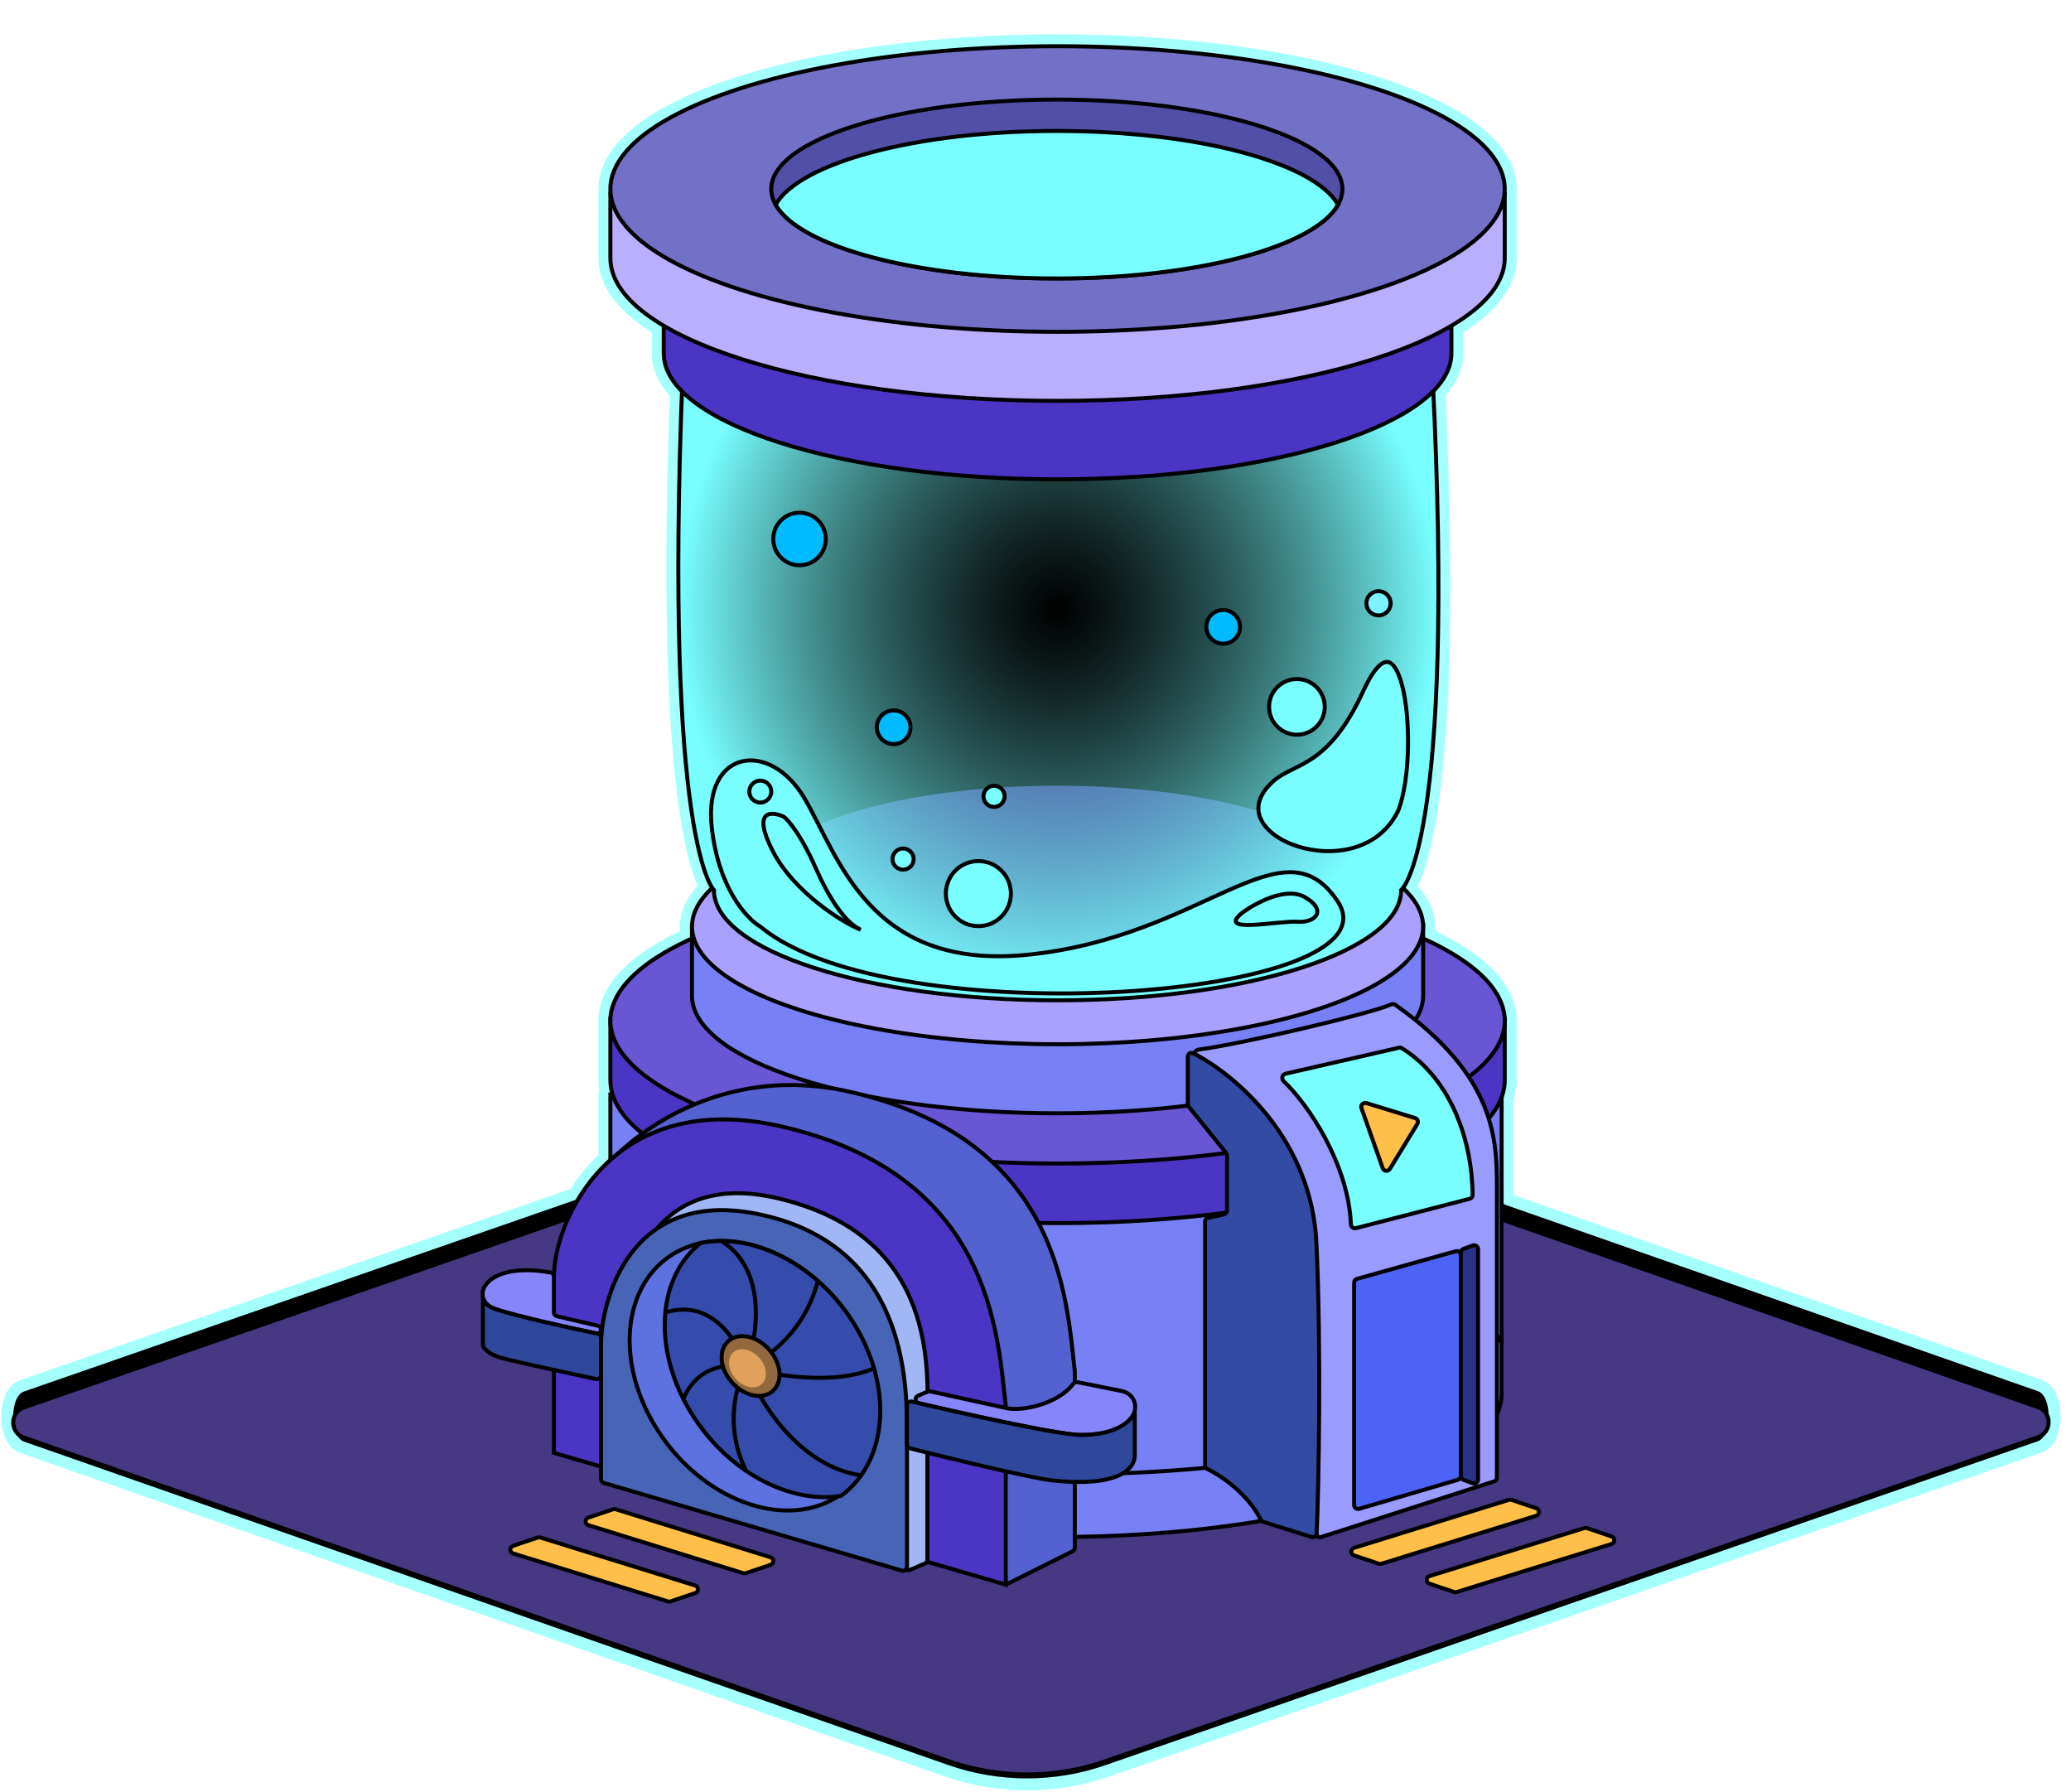 <svg width="520" height="450" viewBox="0 0 520 450" fill="none" xmlns="http://www.w3.org/2000/svg">
<g clip-path="url(#clip0_32095_429)">
<path d="M151.786 48.338C151.766 48.435 151.756 48.534 151.756 48.636V64.79C151.756 71.58 156.929 77.603 165.151 82.634V88.706C165.151 92.36 166.832 95.76 169.703 98.826C167.832 149.097 169.192 179.349 171.303 197.481C173.12 213.085 175.504 219.82 176.946 222.635C174.163 225.463 172.448 228.605 172.259 232.001C172.248 232.076 172.242 232.152 172.242 232.23V232.624V234.649C166.213 237.456 161.297 240.585 157.795 243.989C154.163 247.52 151.957 251.445 151.768 255.673C151.76 255.737 151.756 255.802 151.756 255.868V256.262V271.233C151.756 272.137 151.849 273.032 152.03 273.915C151.857 274.159 151.756 274.457 151.756 274.779V290.559C148.7 293.38 146.205 296.534 144.209 299.762L5.506 347.948C4.008 348.468 3.104 349.816 2.589 351.125C2.056 352.477 1.812 354.085 1.811 355.638C1.81 357.19 2.052 358.798 2.583 360.152C3.097 361.462 3.998 362.811 5.494 363.335L5.494 363.335L237.564 444.541C250.669 449.127 264.942 449.143 278.058 444.586L512.188 363.248L512.188 363.248C513.686 362.727 514.59 361.38 515.106 360.07C515.638 358.718 515.883 357.11 515.884 355.558C515.885 354.005 515.643 352.397 515.112 351.044C514.598 349.733 513.697 348.385 512.2 347.861L378.534 301.089V275.766C379.052 274.29 379.322 272.776 379.322 271.233V256.262V255.868C379.322 255.802 379.318 255.737 379.31 255.674C379.121 251.445 376.915 247.52 373.283 243.989C369.781 240.585 364.865 237.456 358.836 234.649V232.624V232.23C358.836 232.152 358.83 232.076 358.819 232.001C358.631 228.633 356.942 225.513 354.199 222.703C355.776 219.905 358.348 213.225 360.248 197.719C362.466 179.612 363.783 149.31 361.416 98.781C364.262 95.727 365.927 92.342 365.927 88.706V82.634C374.149 77.603 379.322 71.58 379.322 64.79V48.636C379.322 48.534 379.312 48.435 379.292 48.338C379.312 48.044 379.322 47.75 379.322 47.455C379.322 41.82 375.747 36.715 369.902 32.302C364.033 27.872 355.634 23.945 345.391 20.675C324.888 14.128 296.656 10.103 265.539 10.103C234.422 10.103 206.19 14.128 185.687 20.675C175.444 23.945 167.045 27.872 161.176 32.302C155.331 36.715 151.756 41.82 151.756 47.455C151.756 47.75 151.766 48.044 151.786 48.338Z" fill="black" stroke="#A5FFFD" stroke-width="3" stroke-linejoin="round"/>
<g filter="url(#filter0_d_32095_429)">
<path d="M5.99 356.919C2.414 355.668 2.419 350.608 5.998 349.365L240.128 268.026C252.925 263.581 266.849 263.596 279.636 268.071L511.705 349.277C515.281 350.528 515.275 355.587 511.696 356.831L277.566 438.169C264.77 442.615 250.845 442.599 238.059 438.125L5.99 356.919Z" fill="#463882"/>
<path d="M5.99 356.919C2.414 355.668 2.419 350.608 5.998 349.365L240.128 268.026C252.925 263.581 266.849 263.596 279.636 268.071L511.705 349.277C515.281 350.528 515.275 355.587 511.696 356.831L277.566 438.169C264.77 442.615 250.845 442.599 238.059 438.125L5.99 356.919Z" stroke="black"/>
</g>
<path d="M265.145 385.88C326.94 385.88 377.034 369.785 377.034 349.93V335.057V274.779H153.256V349.93C153.256 369.785 203.35 385.88 265.145 385.88Z" fill="#7781F5"/>
<path d="M377.034 335.057V274.779H153.256V349.93C153.256 369.785 203.35 385.88 265.145 385.88C326.94 385.88 377.034 369.785 377.034 349.93V335.057ZM377.034 335.057C371.984 344.382 349.984 364.133 302.392 368.545C254.8 372.958 210.333 367.495 194.048 364.212" stroke="black"/>
<path d="M265.539 307.085C327.551 307.085 377.822 291.034 377.822 271.233V255.868H153.256V271.233C153.256 291.034 203.527 307.085 265.539 307.085Z" fill="#4B35C5" stroke="black"/>
<ellipse cx="265.539" cy="256.262" rx="112.283" ry="35.852" fill="#6956D4" stroke="black"/>
<path d="M265.539 279.507C316.237 279.507 357.336 266.278 357.336 249.959V232.23H173.742V249.959C173.742 266.278 214.841 279.507 265.539 279.507Z" fill="#7781F5" stroke="black"/>
<ellipse cx="265.539" cy="232.624" rx="91.796" ry="29.548" fill="#AAA1FE" stroke="black"/>
<ellipse cx="265.539" cy="220.804" rx="74.462" ry="24.033" fill="#5148A9" stroke="black"/>
<path d="M265.539 251.141C313.19 251.141 351.82 238.748 351.82 223.461C351.82 223.461 365.609 212.531 359.699 94.338H171.378C166.651 212.137 179.258 223.461 179.258 223.461C179.258 238.748 217.887 251.141 265.539 251.141Z" fill="url(#paint0_radial_32095_429)" stroke="black"/>
<path d="M178.683 207.409C180.248 222.746 187.382 230.545 190.825 232.582C190.874 232.611 190.916 232.64 190.96 232.677C224.155 260.19 352.023 250.731 335.88 226.32C322.072 205.439 302.392 235.307 257.873 239.715C218.081 243.655 210.513 214.756 201.928 200.317C193.26 185.74 176.713 188.104 178.683 207.409Z" fill="#78FEFF" stroke="black" stroke-linecap="round" stroke-linejoin="round"/>
<path d="M327.404 225.127C322.731 222.611 315.074 226.804 311.829 229.215C305.34 234.561 320.914 231.102 325.781 231.416C330.648 231.731 333.244 228.272 327.404 225.127Z" stroke="black"/>
<path d="M204.686 217.653C201.219 209.773 197.988 205.965 196.806 205.045C193.654 203.601 188.69 203.312 194.048 213.713C199.407 224.114 211.909 231.836 216.111 233.412C212.171 231.623 208.153 225.532 204.686 217.653Z" stroke="black"/>
<path d="M265.539 120.34C320.153 120.34 364.427 106.177 364.427 88.706V57.304H166.651V88.706C166.651 106.177 210.925 120.34 265.539 120.34Z" fill="#4B35C5" stroke="black"/>
<path d="M265.539 100.641C327.551 100.641 377.822 84.59 377.822 64.79V48.636H153.256V64.79C153.256 84.59 203.527 100.641 265.539 100.641Z" fill="#BAAFFC" stroke="black"/>
<ellipse cx="265.539" cy="47.455" rx="112.283" ry="35.852" fill="#7370C8" stroke="black"/>
<ellipse cx="265.358" cy="47.455" rx="71.704" ry="22.457" fill="#524FA8" stroke="black"/>
<path fill-rule="evenodd" clip-rule="evenodd" d="M194.754 51.394C200.701 40.87 230.049 32.877 265.358 32.877C300.667 32.877 330.016 40.87 335.962 51.394C330.016 61.918 300.667 69.911 265.358 69.911C230.049 69.911 200.701 61.918 194.754 51.394Z" fill="#78FEFF"/>
<path d="M194.754 51.394L194.319 51.148L194.18 51.394L194.319 51.64L194.754 51.394ZM335.962 51.394L336.397 51.64L336.536 51.394L336.397 51.148L335.962 51.394ZM195.19 51.64C196.609 49.129 199.462 46.712 203.567 44.502C207.661 42.297 212.951 40.323 219.173 38.673C231.617 35.372 247.738 33.377 265.358 33.377V32.377C247.67 32.377 231.461 34.379 218.917 37.706C212.646 39.37 207.277 41.368 203.092 43.621C198.918 45.869 195.873 48.398 194.319 51.148L195.19 51.64ZM265.358 33.377C282.979 33.377 299.099 35.372 311.543 38.673C317.766 40.323 323.055 42.297 327.15 44.502C331.254 46.712 334.108 49.129 335.527 51.64L336.397 51.148C334.843 48.398 331.798 45.869 327.624 43.621C323.44 41.368 318.071 39.37 311.799 37.706C299.255 34.379 283.047 32.377 265.358 32.377V33.377ZM335.527 51.148C334.108 53.66 331.254 56.077 327.15 58.287C323.055 60.492 317.766 62.465 311.543 64.116C299.099 67.416 282.979 69.411 265.358 69.411V70.411C283.047 70.411 299.255 68.409 311.799 65.082C318.071 63.419 323.44 61.421 327.624 59.168C331.798 56.919 334.843 54.391 336.397 51.64L335.527 51.148ZM265.358 69.411C247.738 69.411 231.617 67.416 219.173 64.116C212.951 62.465 207.661 60.492 203.567 58.287C199.462 56.077 196.609 53.66 195.19 51.148L194.319 51.64C195.873 54.391 198.918 56.919 203.092 59.168C207.277 61.421 212.646 63.419 218.917 65.082C231.461 68.409 247.67 70.411 265.358 70.411V69.411Z" fill="black"/>
<path d="M141.1 313.117L156.261 355.68C156.355 355.941 156.553 356.153 156.808 356.262L252.505 397.475C252.775 397.592 253.084 397.583 253.348 397.451L269.32 389.461C269.659 389.291 269.873 388.945 269.873 388.566V344.271C267.772 326.279 266.395 286.267 213.534 274.143C170.762 264.333 141.278 298.888 141.044 312.788C141.042 312.902 141.062 313.009 141.1 313.117Z" fill="#5462D1" stroke="black"/>
<path d="M139.073 320.632V364.758L252.538 397.852V352.938C250.437 334.947 249.06 294.935 196.199 282.81C153.256 272.961 139.073 306.843 139.073 320.632Z" fill="#4B35C5" stroke="black"/>
<path d="M156.03 335.14V368.953C156.03 369.381 156.302 369.761 156.707 369.899L227.763 394.181C227.998 394.261 228.254 394.251 228.482 394.153L232.252 392.527C232.618 392.369 232.856 392.008 232.856 391.609V357.123C232.856 344.99 236.131 310.269 195.017 300.782C161.617 293.074 156.03 324.35 156.03 335.14Z" fill="#A1B7F5" stroke="black"/>
<path d="M150.908 337.573V371.353C150.908 371.796 151.201 372.187 151.626 372.312L226.452 394.323C227.092 394.511 227.734 394.031 227.734 393.363V359.556C227.734 347.423 227.734 312.196 189.895 304.721C157.983 298.418 150.908 326.783 150.908 337.573Z" fill="#4764B7" stroke="black"/>
<path d="M209.435 376.264C202.776 380.061 194.511 380.098 186.497 377.028C178.484 373.958 170.753 367.788 165.227 359.23C159.702 350.672 157.449 341.378 158.253 333.28C159.056 325.183 162.909 318.311 169.568 314.514C176.227 310.717 184.493 310.679 192.506 313.749C200.519 316.819 208.251 322.989 213.776 331.547C219.301 340.106 221.554 349.4 220.75 357.497C219.947 365.594 216.094 372.467 209.435 376.264Z" fill="#5D71E1" stroke="black"/>
<path fill-rule="evenodd" clip-rule="evenodd" d="M175.942 312.059C188.921 309.499 204.632 317.135 213.941 331.554C224.446 347.824 223.034 366.901 211.139 375.578C203.492 376.769 194.942 374.435 187.351 369.29C182.344 365.896 177.754 361.279 174.116 355.644C173.174 354.184 172.325 352.704 171.57 351.211C167.881 343.916 166.41 336.329 167.051 329.542C167.724 322.407 170.73 316.156 175.942 312.059Z" fill="#354CAC"/>
<path d="M175.942 312.059L175.854 311.571L175.733 311.595L175.636 311.671L175.942 312.059ZM213.941 331.554L214.366 331.279L213.941 331.554ZM211.139 375.578L211.207 376.07L211.33 376.051L211.431 375.977L211.139 375.578ZM187.351 369.29L187.062 369.703L187.351 369.29ZM174.116 355.644L174.54 355.369L174.116 355.644ZM171.57 351.211L171.12 351.441L171.57 351.211ZM167.051 329.542L166.551 329.506L167.051 329.542ZM176.03 312.547C188.754 310.037 204.284 317.528 213.517 331.829L214.366 331.279C204.98 316.742 189.088 308.96 175.854 311.571L176.03 312.547ZM213.517 331.829C223.946 347.982 222.437 366.724 210.847 375.179L211.431 375.977C223.631 367.077 224.946 347.667 214.366 331.279L213.517 331.829ZM211.072 375.086C203.579 376.253 195.154 373.97 187.64 368.877L187.062 369.703C194.73 374.9 203.405 377.285 211.207 376.07L211.072 375.086ZM187.64 368.877C182.688 365.52 178.144 360.95 174.54 355.369L173.691 355.918C177.364 361.608 182 366.272 187.062 369.703L187.64 368.877ZM174.54 355.369C173.607 353.924 172.767 352.458 172.02 350.98L171.12 351.441C171.883 352.95 172.74 354.445 173.691 355.918L174.54 355.369ZM172.02 350.98C168.367 343.758 166.92 336.262 167.551 329.578L166.551 329.506C165.901 336.396 167.395 344.075 171.12 351.441L172.02 350.98ZM167.551 329.578C168.214 322.552 171.168 316.441 176.249 312.447L175.636 311.671C170.292 315.872 167.234 322.262 166.551 329.506L167.551 329.578ZM186.922 343.082C184.487 347.109 181.137 357.957 186.9 369.518L187.802 369.062C182.218 357.86 185.487 347.374 187.78 343.58L186.922 343.082ZM187.499 342.852C185.572 342.304 182.463 342.06 179.338 343.096C176.191 344.138 173.051 346.471 171.108 351.025L172.032 351.396C173.854 347.125 176.759 344.993 179.638 344.039C182.539 343.078 185.438 343.308 187.203 343.81L187.499 342.852ZM187.832 343.18C186.893 340.038 184.734 335.561 181.286 332.338C177.818 329.095 173.022 327.11 166.906 329.068L167.196 330.015C172.891 328.192 177.322 330.015 180.59 333.069C183.878 336.143 185.963 340.452 186.869 343.482L187.832 343.18ZM187.822 343.494C189.299 339.508 190.664 333.307 190.187 327.17C189.71 321.027 187.378 314.882 181.389 311.147L180.842 311.993C186.479 315.509 188.723 321.31 189.186 327.267C189.649 333.23 188.319 339.285 186.88 343.168L187.822 343.494ZM187.536 343.79C193.028 341.515 202.715 334.342 205.824 321.669L204.849 321.453C201.835 333.739 192.431 340.691 187.166 342.872L187.536 343.79ZM187.204 343.81C191.245 344.954 196.916 346.055 202.786 346.345C208.647 346.635 214.758 346.119 219.647 343.983L219.258 343.073C214.58 345.117 208.65 345.637 202.857 345.351C197.072 345.065 191.476 343.978 187.498 342.852L187.204 343.81ZM186.881 343.516C188.574 347.936 191.954 354.209 196.866 359.659C201.776 365.107 208.256 369.774 216.151 370.89L216.313 369.904C208.731 368.832 202.444 364.338 197.621 358.986C192.798 353.636 189.476 347.47 187.821 343.146L186.881 343.516Z" fill="black"/>
<ellipse cx="188.457" cy="342.957" rx="8.39" ry="6.225" transform="rotate(-131.915 188.457 342.957)" fill="#92693D" stroke="black"/>
<ellipse cx="187.672" cy="343.522" rx="5.348" ry="3.968" transform="rotate(-131.915 187.672 343.522)" fill="#E1A15D"/>
<path d="M375.159 371.921L331.769 385.881C331.148 386.081 330.507 385.668 330.464 385.018C328.281 352.246 319.379 285.914 300.178 265.608C299.541 264.935 299.994 263.638 300.912 263.518C311.721 262.113 343.454 254.654 349.295 252.189C349.645 252.042 350.056 252.072 350.366 252.291C375.855 270.317 375.853 286.485 375.852 298.594L375.852 298.812V370.969C375.852 371.403 375.572 371.788 375.159 371.921Z" fill="#999BFE" stroke="black"/>
<path d="M339.188 307.371C338.632 292.54 328.67 277.453 322.293 271.43C321.679 270.849 321.937 269.767 322.761 269.578L351.247 263.05C351.498 262.992 351.764 263.034 351.983 263.17C363.388 270.225 369.556 284.687 369.757 300.006C369.763 300.462 369.453 300.861 369.012 300.975L340.462 308.339C339.829 308.502 339.213 308.024 339.188 307.371Z" fill="#78FEFF" stroke="black"/>
<path d="M340.001 377.846V322.027C340.001 321.579 340.299 321.185 340.731 321.064L365.522 314.137C366.159 313.959 366.791 314.438 366.791 315.1V370.555C366.791 370.999 366.499 371.389 366.073 371.514L341.283 378.806C340.642 378.994 340.001 378.514 340.001 377.846Z" fill="#4D63F5" stroke="black"/>
<path d="M371.125 371.452V313.635C371.125 312.941 370.435 312.458 369.783 312.695L367.449 313.544C367.054 313.687 366.791 314.063 366.791 314.483V370.603C366.791 371.024 367.054 371.399 367.449 371.543L369.783 372.392C370.435 372.629 371.125 372.146 371.125 371.452Z" fill="#27348A" stroke="black"/>
<path d="M298.239 277.184V265.311C298.239 264.581 298.986 264.096 299.634 264.431C310.256 269.917 329.339 285.98 330.545 312.207C331.76 338.623 331.122 372.88 330.604 384.991C330.576 385.645 329.934 386.083 329.31 385.886L317.171 382.071C316.906 381.988 316.689 381.798 316.564 381.55C313.224 374.924 306.61 370.493 303.163 368.819C302.806 368.646 302.573 368.29 302.573 367.893V306.712C302.573 306.24 302.902 305.833 303.363 305.734L307.298 304.891C307.759 304.792 308.088 304.384 308.088 303.913V290.103C308.088 289.875 308.01 289.653 307.867 289.475L298.461 277.812C298.317 277.634 298.239 277.412 298.239 277.184Z" fill="#334BA4" stroke="black"/>
<path d="M347.179 293.287L341.846 278.229C341.572 277.455 342.297 276.698 343.083 276.94L355.317 280.704C355.941 280.896 356.217 281.624 355.876 282.181L348.975 293.474C348.536 294.192 347.46 294.08 347.179 293.287Z" fill="#FFBF49" stroke="black"/>
<path d="M252.932 353.575L233.547 349.31C233.343 349.265 233.13 349.285 232.938 349.367L230.504 350.41C229.618 350.79 229.712 352.072 230.651 352.29C239.485 354.338 265.581 360.272 271.449 360.272C287.208 360.272 287.208 350.423 281.692 349.241L270.539 347.01C270.137 346.93 269.73 347.106 269.483 347.434C265.756 352.382 256.985 354.335 252.932 353.575Z" fill="#8685F9" stroke="black"/>
<path d="M228.927 351.888C235.32 353.383 265.126 360.272 271.449 360.272C280.412 360.272 284.277 356.668 284.929 354.362V365.394C284.929 368.939 280.51 373.416 264.357 371.697C258.679 371.093 235.18 365.346 228.454 363.615C228.014 363.502 227.717 363.107 227.717 362.652V352.869C227.717 352.223 228.298 351.741 228.927 351.888Z" fill="#2F489B" stroke="black"/>
<path d="M124.495 328.705C129.847 330.489 142.864 333.347 149.724 334.768C150.329 334.893 150.892 334.43 150.892 333.813C150.892 333.359 150.579 332.966 150.138 332.862L139.845 330.461C139.393 330.355 139.073 329.952 139.073 329.487L139.073 320.463C139.073 319.986 138.725 319.572 138.256 319.488C121.224 316.414 117.514 326.378 124.495 328.705Z" fill="#8685F9" stroke="black"/>
<path d="M124.495 328.705C129.945 330.521 143.345 333.453 150.096 334.845C150.562 334.941 150.892 335.35 150.892 335.825V345.249C150.892 345.885 150.31 346.36 149.689 346.228C142.487 344.698 129.346 341.86 126.071 340.967C122.792 340.073 121.553 338.637 121.293 337.929C121.266 337.854 121.258 337.775 121.258 337.695V325.947C121.41 327 122.5 328.04 124.495 328.705Z" fill="#2F489B" stroke="black"/>
<path d="M339.989 390.504C339.07 390.194 339.086 388.889 340.013 388.601L378.9 376.549C379.101 376.487 379.317 376.489 379.516 376.557L385.73 378.654C386.649 378.964 386.632 380.27 385.706 380.557L346.819 392.609C346.618 392.672 346.402 392.669 346.203 392.602L339.989 390.504Z" fill="#FFBF49" stroke="black"/>
<path d="M358.9 397.596C357.981 397.286 357.997 395.98 358.924 395.693L397.811 383.641C398.012 383.578 398.228 383.581 398.427 383.648L404.641 385.746C405.56 386.056 405.543 387.361 404.617 387.648L365.73 399.701C365.529 399.763 365.313 399.76 365.114 399.693L358.9 397.596Z" fill="#FFBF49" stroke="black"/>
<path d="M193.469 392.868C194.388 392.558 194.372 391.253 193.445 390.966L154.558 378.913C154.357 378.851 154.142 378.853 153.942 378.921L147.728 381.018C146.81 381.328 146.826 382.634 147.752 382.921L186.64 394.973C186.841 395.036 187.056 395.033 187.255 394.966L193.469 392.868Z" fill="#FFBF49" stroke="black"/>
<path d="M174.558 399.96C175.477 399.65 175.461 398.344 174.535 398.057L135.647 386.005C135.446 385.942 135.231 385.945 135.031 386.012L128.818 388.11C127.899 388.42 127.915 389.725 128.841 390.012L167.729 402.065C167.93 402.127 168.145 402.124 168.345 402.057L174.558 399.96Z" fill="#FFBF49" stroke="black"/>
<circle cx="245.659" cy="224.35" r="8.167" fill="#78FEFF" stroke="black"/>
<circle cx="325.637" cy="177.467" r="6.986" fill="#78FEFF" stroke="black"/>
<circle cx="224.385" cy="182.589" r="4.228" fill="#00BBFF" stroke="black"/>
<circle cx="226.748" cy="215.683" r="2.652" fill="#78FEFF" stroke="black"/>
<circle cx="249.599" cy="199.924" r="2.652" fill="#78FEFF" stroke="black"/>
<circle cx="307.12" cy="157.374" r="4.228" fill="#00BBFF" stroke="black"/>
<circle cx="335.486" cy="207.803" r="4.228" fill="#7BF4FF" stroke="black"/>
<circle cx="346.123" cy="151.464" r="3.046" fill="#7BF4FF" stroke="black"/>
<circle cx="200.746" cy="135.312" r="6.592" fill="#00BBFF" stroke="black"/>
<path d="M319.717 196.122C321.028 194.956 322.509 194.171 324.18 193.341C324.354 193.254 324.529 193.168 324.706 193.08C326.228 192.328 327.889 191.507 329.634 190.321C333.553 187.655 337.854 183.177 342.296 173.501C343.666 170.516 344.911 168.56 346.015 167.423C347.121 166.283 347.99 166.051 348.665 166.244C349.388 166.451 350.12 167.198 350.796 168.555C351.461 169.889 352.02 171.706 352.456 173.854C353.326 178.145 353.688 183.661 353.487 189.04C353.286 194.416 352.525 199.607 351.177 203.278C346.423 213.574 334.649 215.264 325.911 212.517C321.544 211.144 318.073 208.698 316.659 205.81C315.959 204.38 315.759 202.835 316.199 201.225C316.641 199.606 317.742 197.88 319.717 196.122Z" fill="#78FEFF" stroke="black"/>
<circle cx="190.897" cy="198.742" r="2.758" stroke="black"/>
</g>
<defs>
<filter id="filter0_d_32095_429" x="2.811" y="264.203" width="512.072" height="181.789" filterUnits="userSpaceOnUse" color-interpolation-filters="sRGB">
<feFlood flood-opacity="0" result="BackgroundImageFix"/>
<feColorMatrix in="SourceAlpha" type="matrix" values="0 0 0 0 0 0 0 0 0 0 0 0 0 0 0 0 0 0 127 0" result="hardAlpha"/>
<feOffset dy="4"/>
<feComposite in2="hardAlpha" operator="out"/>
<feColorMatrix type="matrix" values="0 0 0 0 0.116 0 0 0 0 0.126 0 0 0 0 0.365 0 0 0 1 0"/>
<feBlend mode="normal" in2="BackgroundImageFix" result="effect1_dropShadow_32095_429"/>
<feBlend mode="normal" in="SourceGraphic" in2="effect1_dropShadow_32095_429" result="shape"/>
</filter>
<radialGradient id="paint0_radial_32095_429" cx="0" cy="0" r="1" gradientUnits="userSpaceOnUse" gradientTransform="translate(265.745 153.041) rotate(90) scale(98.1 95.427)">
<stop stop-color="#489899" stop-opacity="0"/>
<stop offset="1" stop-color="#78FEFF"/>
</radialGradient>
<clipPath id="clip0_32095_429">
<rect width="520" height="450" fill="white"/>
</clipPath>
</defs>
</svg>
